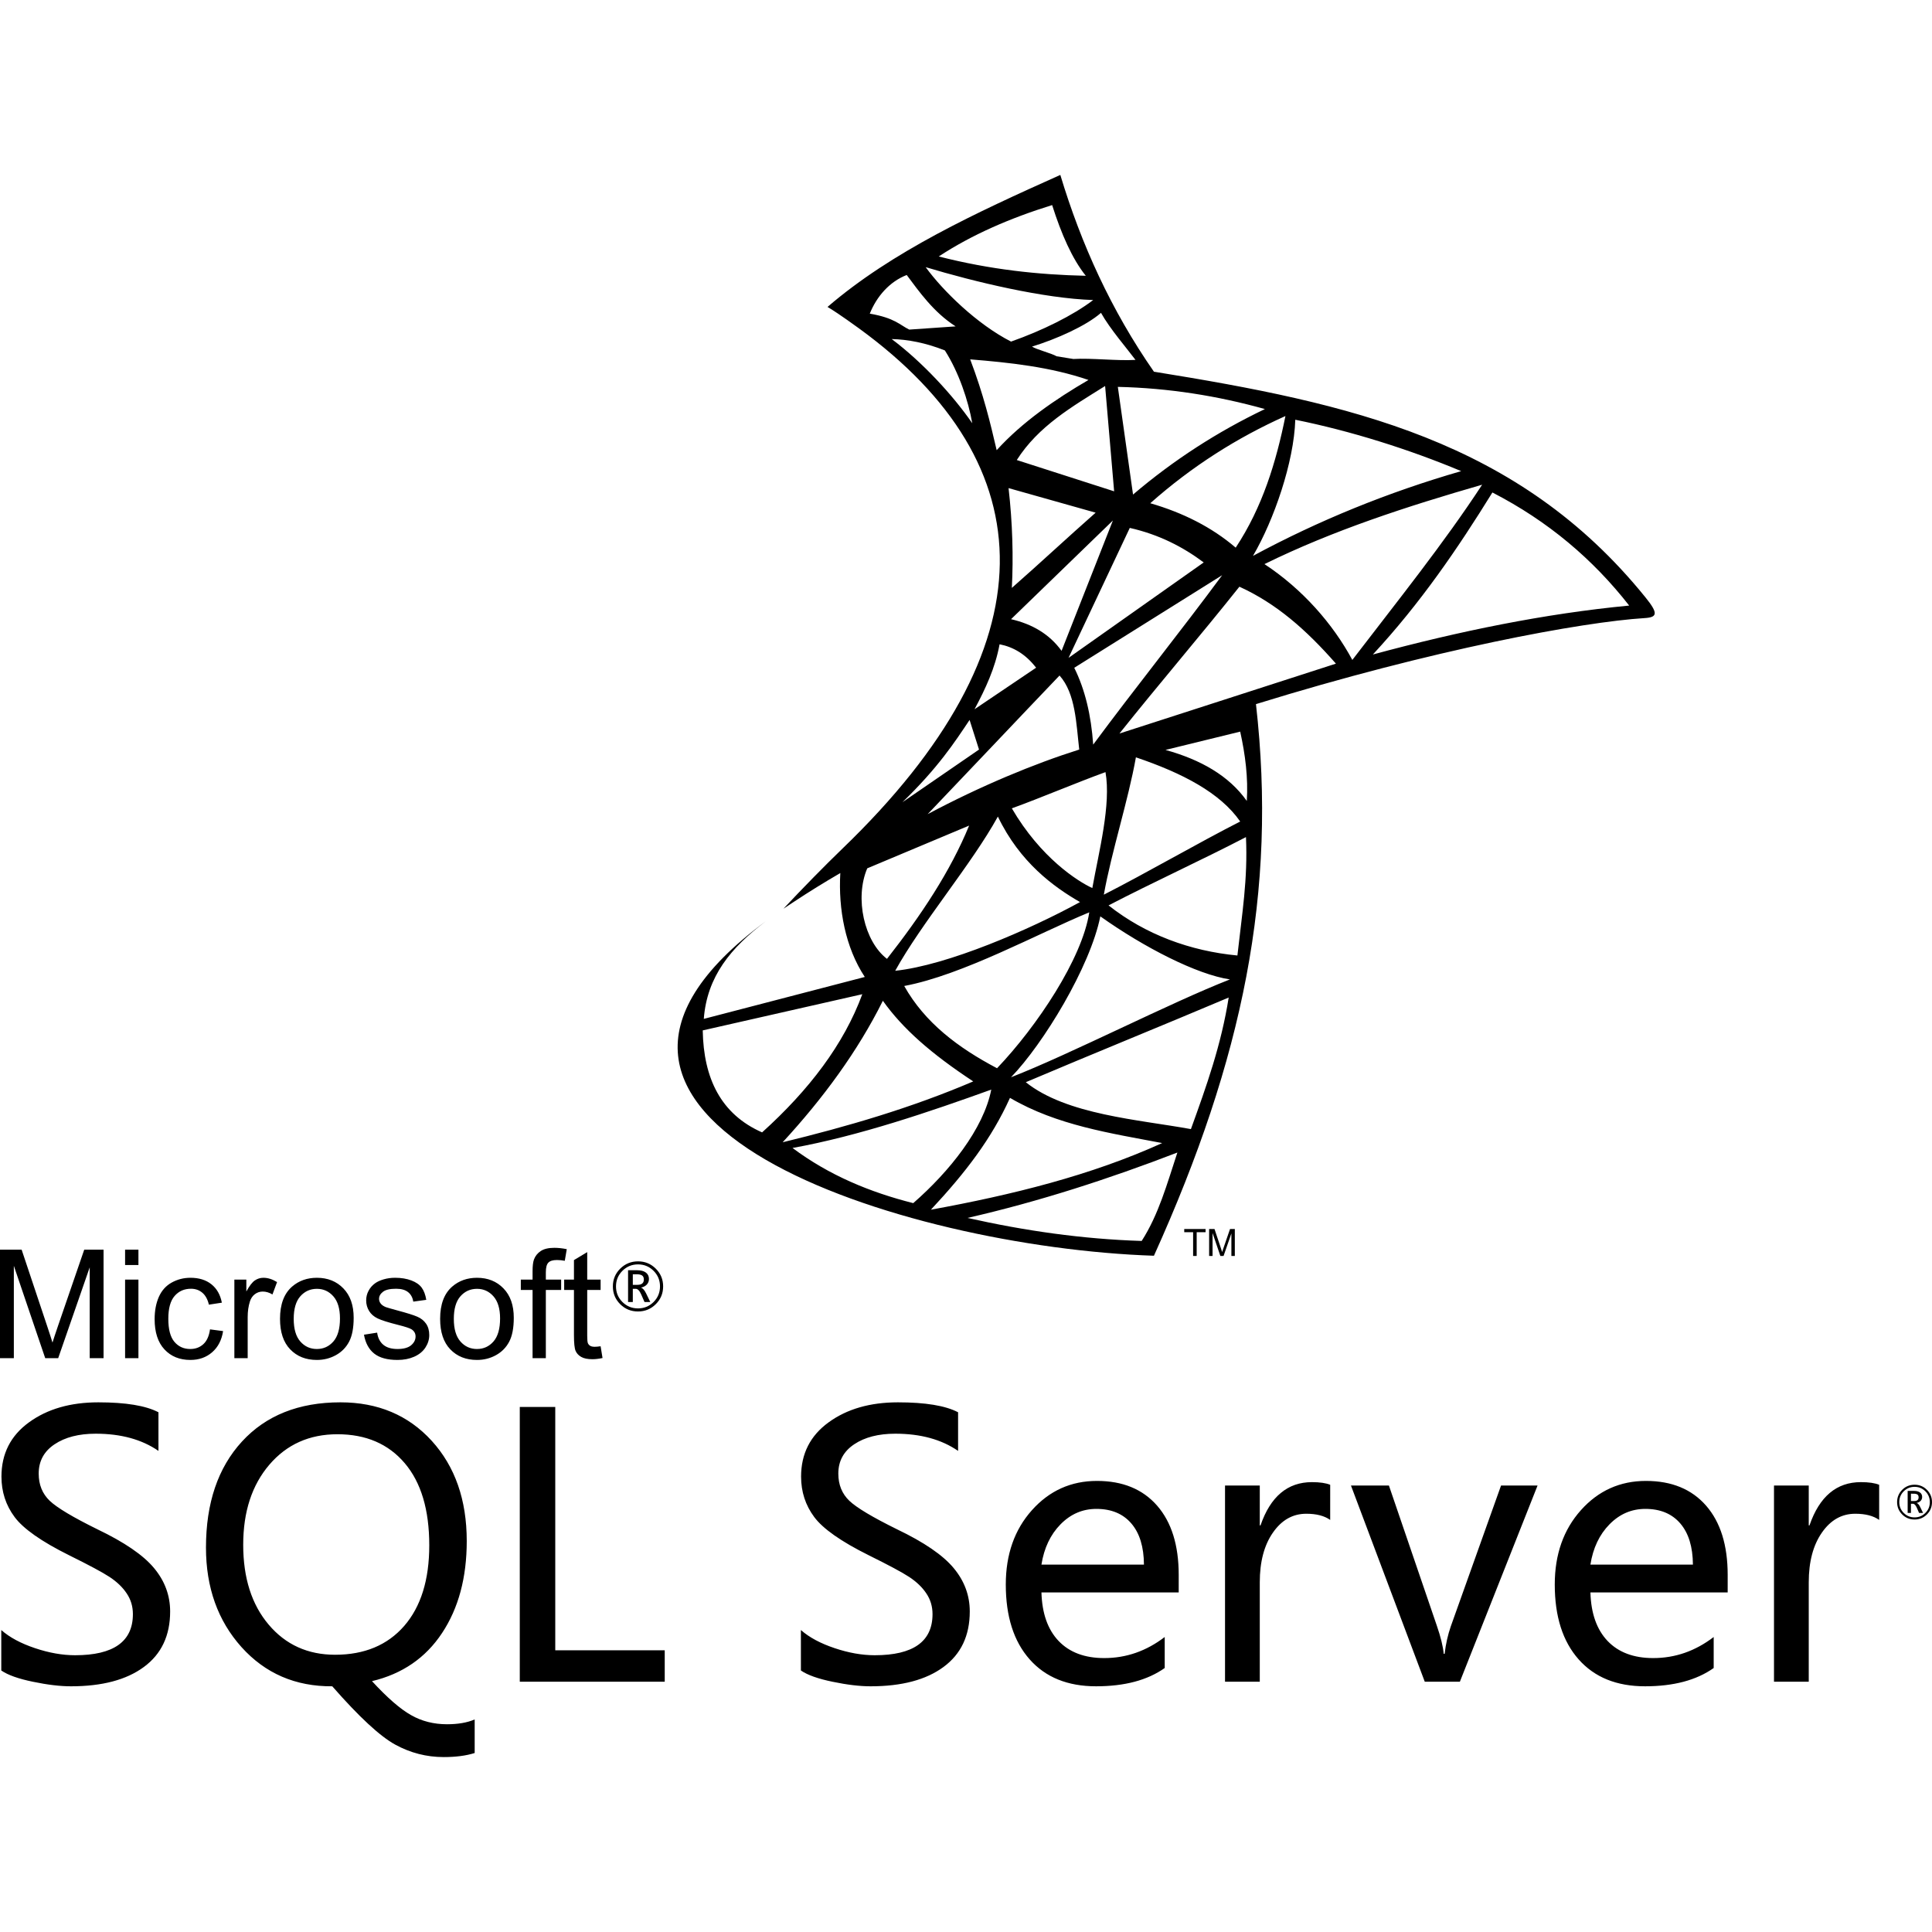 <?xml version="1.0" encoding="UTF-8"?>
<!-- Generator: Adobe Illustrator 26.0.1, SVG Export Plug-In . SVG Version: 6.00 Build 0)  -->
<svg xmlns="http://www.w3.org/2000/svg" xmlns:xlink="http://www.w3.org/1999/xlink" version="1.1" id="Capa_1" x="0px" y="0px" viewBox="0 0 512.025 512.025" style="enable-background:new 0 0 512.025 512.025;" xml:space="preserve" width="512" height="512">
<g>
	<path d="M210.311,239.06c4.07-2.7,8.21-5.25,12.39-7.68c-0.55,9.54,1.33,19.729,6.49,27.54c-14.22,3.689-28.45,7.41-42.67,11.109   c0.86-11.26,7.17-18.87,16.43-25.87c-71.11,52.48,36.67,86.45,102.87,88.641c23.6-52.271,32.69-96.47,27.04-146.19   c47.05-14.569,86.62-21.779,102.99-22.8c3.41-0.21,3.7-1.229,0.18-5.56c-33.68-41.61-78.28-51.37-130.21-59.74   c-11.35-16.311-19.28-33.811-24.81-52.15c-22.4,10.04-44.58,20.271-61.7,34.99c0.02,0.01,0.03,0.021,0.05,0.021   c0,0,0.01,0,0.01,0.01c1.01,0.59,3.36,2.08,8.27,5.64c49.78,36.21,51.21,84.36-4.34,137.851c-4.79,4.619-10.66,10.619-15.67,15.96   L210.311,239.06z M387.251,124.859c-19.41,5.601-37.8,13.09-55.18,22.46c5.56-9.5,10.86-24.84,11.21-36.08   C357.801,114.17,373.321,119.019,387.251,124.859z M327.491,145.14c-6.35-5.43-13.97-9.26-22.64-11.77   c11.05-9.801,23.03-17.381,35.82-23.11C338.201,122.479,334.601,134.37,327.491,145.14z M289.491,235.359   c-3.86-1.779-13.67-8-21.33-21.13c7.48-2.7,17.35-6.899,24.82-9.6C294.501,213.21,291.231,225.699,289.491,235.359z    M301.041,200.71c12.26,4.149,22.35,9.37,27.64,17.01c-11.24,5.729-24.89,13.66-36.14,19.39   C294.581,225.699,299.011,212.12,301.041,200.71z M295.271,130.21c-8.6-2.771-17.2-5.53-25.8-8.29   c5.74-9.021,14.7-14.17,23.41-19.62C293.681,111.609,294.471,120.899,295.271,130.21z M290.371,135.87   c-7.54,6.649-14.65,13.3-22.21,19.939c0.43-8.09,0.19-17.17-0.87-26.45C274.991,131.529,282.681,133.699,290.371,135.87z    M294.941,137.949c-4.53,11.511-9.07,23.03-13.6,34.54c-3.24-4.47-7.82-7.109-13.39-8.39   C276.951,155.38,285.951,146.659,294.941,137.949z M299.421,139.909c7.79,1.771,14.1,5.04,19.59,9.15   c-11.95,8.43-23.88,16.86-35.82,25.29C288.591,162.87,294.001,151.38,299.421,139.909z M280.801,179.029   c4.28,4.78,4.42,12.811,5.22,19.62c-12,3.79-26.2,9.681-40.17,17.12C256.521,204.609,270.121,190.189,280.801,179.029z    M288.681,241.79c-1.88,12.279-13.85,30.22-24.44,41.319c-10.26-5.399-19.13-12.05-24.6-21.8   C255.131,258.409,275.221,247.319,288.681,241.79z M237.251,257.279c6.97-12.649,20.25-28.23,27.21-40.87   c5.81,12.131,14.81,18.66,21.77,22.66C272.991,246.33,251.081,255.84,237.251,257.279z M289.721,197.34   c-0.54-7.78-2.16-14.61-5.02-20.36c13.07-8.189,26.14-16.359,39.2-24.54C313.171,166.979,300.461,182.819,289.721,197.34z    M335.231,108.409c-12.51,5.98-24.18,13.49-34.95,22.66c-1.35-9.51-2.68-19.029-4.03-28.54   C309.691,102.84,322.651,104.89,335.231,108.409z M300.931,95.38c-4.83,0.3-11.62-0.53-16.47-0.24c-1.47-0.23-2.95-0.48-4.44-0.72   c-1.37-0.811-5.39-1.8-6.51-2.57c6.52-1.99,14.36-5.51,18.28-8.94C294.121,87.109,298.891,92.63,300.931,95.38z M278.841,54.35   c2.45,7.7,5.31,14.24,8.92,18.74c-12.47-0.271-25.33-1.63-38.97-5.12C257.581,62.189,267.731,57.8,278.841,54.35z M289.721,79.519   c-5.35,4.08-13.52,8.101-21.77,11.01c-8.98-4.58-18.02-13.399-22.63-19.729C258.371,74.739,276.661,79.09,289.721,79.519z    M240.301,72.88c3.26,4.35,7.07,9.84,12.96,13.62c-4.1,0.279-8.19,0.56-12.28,0.85c0,0-0.02,0-0.03-0.01   c-2.5-1.23-3.79-3.061-10.44-4.22C232.381,78.479,235.811,74.62,240.301,72.88z M236.321,89.859c4.21,0.101,8.94,0.971,14.09,3.011   c3.66,5.729,6.21,13.26,7.26,19.3C252.501,104.67,244.371,95.899,236.321,89.859z M264.141,119.31   c-1.71-7.32-3.45-14.65-7.02-24.07c10.38,0.841,21.26,2,31.35,5.46C279.721,105.79,270.871,111.88,264.141,119.31z M264.911,170.75   c3.63,0.71,6.91,2.609,9.68,6.21c-5.45,3.68-10.88,7.35-16.32,11.01C261.161,182.569,263.761,177.029,264.911,170.75z    M256.961,190.8c0.84,2.62,1.66,5.229,2.5,7.85c-6.77,4.65-13.53,9.3-20.3,13.96C248.601,203.479,253.031,196.689,256.961,190.8z    M229.841,230.13c9.01-3.771,18-7.55,27-11.33c-4.96,12.109-12.73,23.8-21.77,35.32C229.061,249.529,226.451,238.08,229.841,230.13   z M201.971,300.109c-10.95-4.83-15.51-14.35-15.73-27.029c14.1-3.2,28.2-6.391,42.29-9.591   C223.641,276.77,214.431,288.87,201.971,300.109z M233.981,265.229c5.3,7.45,12.85,14.061,23.95,21.37   c-16.5,7.06-33.42,11.97-50.51,16.13C218.181,291.04,227.291,278.649,233.981,265.229z M210.041,304.239   c17.54-3.159,36.6-9.68,52.67-15.47c-2.04,10.42-11.08,21.71-20.68,30.09C230.591,315.97,219.751,311.5,210.041,304.239z    M267.671,290.96c12.41,7.29,26.74,9.38,40.33,11.979c-18.91,8.59-39.75,13.73-61.29,17.66   C255.961,310.68,262.781,301.77,267.671,290.96z M302.571,328.88c-15.7-0.49-31.03-2.7-46.16-6.101   c19.01-4.35,37.48-10.35,55.62-17.33C309.241,313.92,307.071,321.859,302.571,328.88z M315.621,299.239   c-13.8-2.52-33-3.8-43.76-12.43c17.12-7.27,36.65-15.189,53.77-22.439C323.671,276.859,319.751,287.83,315.621,299.239z    M267.941,285.5c8.51-8.78,20.97-29.2,23.67-42.641c11.66,8.28,25.59,15.4,34.35,16.71   C310.151,265.739,283.771,279.33,267.941,285.5z M327.941,253.229c-12.45-1.18-24.36-5.53-34.15-13.28   c11.61-6.04,24.81-12.06,36.42-18.1C330.721,233.109,329.161,242.189,327.941,253.229z M330.431,212.269   c-4.72-6.67-12.19-10.93-21.55-13.52c6.6-1.62,13.2-3.24,19.8-4.851C330.031,200.019,330.821,206.14,330.431,212.269z    M296.681,194.399c10.24-12.859,21.56-26.05,31.79-38.91c9.74,4.44,17.59,11.29,25.58,20.391   C334.931,182.05,315.811,188.229,296.681,194.399z M335.111,149.5c18.18-8.94,37.78-15.301,57.69-21.04   c-10.22,15.62-22.44,30.819-34.4,46.439C353.251,165.34,345.201,156.14,335.111,149.5z M363.841,173.46   c12.63-13.62,22.53-28.15,31.68-42.94c14.77,7.601,26.69,17.73,36.25,29.97C409.441,162.62,386.751,167.26,363.841,173.46z"/>
	<path id="path31" style="fill-rule:evenodd;clip-rule:evenodd;" d="M0,359.948v-28.759h5.732l6.803,20.363   c0.63,1.895,1.092,3.314,1.373,4.259c0.328-1.045,0.837-2.585,1.533-4.613l6.883-20.008h5.122v28.759h-3.67v-24.072l-8.356,24.072   h-3.435l-8.316-24.481v24.481H0z M33.152,335.254v-4.065h3.535v4.065H33.152z M33.152,359.949v-20.831h3.535v20.831L33.152,359.949   z M55.657,352.315l3.469,0.456c-0.375,2.39-1.346,4.265-2.913,5.618c-1.56,1.353-3.482,2.029-5.758,2.029   c-2.846,0-5.143-0.931-6.87-2.793c-1.734-1.861-2.605-4.533-2.605-8.015c0-2.25,0.375-4.219,1.118-5.906   c0.75-1.687,1.882-2.953,3.408-3.797c1.52-0.844,3.181-1.266,4.968-1.266c2.263,0,4.118,0.576,5.551,1.721   c1.44,1.145,2.364,2.765,2.772,4.875l-3.435,0.529c-0.328-1.4-0.904-2.451-1.735-3.161c-0.83-0.703-1.835-1.058-3.013-1.058   c-1.781,0-3.228,0.636-4.339,1.915c-1.111,1.272-1.667,3.288-1.667,6.047c0,2.799,0.536,4.835,1.613,6.107   c1.072,1.266,2.471,1.902,4.198,1.902c1.386,0,2.538-0.429,3.469-1.279C54.82,355.389,55.409,354.083,55.657,352.315   L55.657,352.315z M62.112,359.949v-20.831h3.174v3.154c0.81-1.473,1.56-2.451,2.25-2.92c0.683-0.469,1.439-0.71,2.263-0.71   c1.192,0,2.397,0.382,3.63,1.139l-1.219,3.281c-0.857-0.516-1.721-0.77-2.585-0.77c-0.777,0-1.466,0.234-2.082,0.696   c-0.616,0.469-1.051,1.111-1.313,1.935c-0.395,1.252-0.589,2.625-0.589,4.118v10.908H62.112z M74.212,349.53   c0-3.857,1.071-6.716,3.221-8.571c1.788-1.54,3.97-2.317,6.549-2.317c2.866,0,5.209,0.937,7.024,2.819   c1.821,1.875,2.725,4.466,2.725,7.774c0,2.685-0.402,4.794-1.205,6.328c-0.804,1.54-1.975,2.732-3.509,3.582   c-1.54,0.85-3.214,1.272-5.035,1.272c-2.913,0-5.27-0.931-7.071-2.806C75.109,355.743,74.212,353.052,74.212,349.53z    M77.841,349.53c0,2.672,0.583,4.667,1.748,5.993c1.165,1.332,2.631,1.995,4.393,1.995c1.754,0,3.214-0.67,4.379-2.002   c1.158-1.332,1.741-3.368,1.741-6.1c0-2.578-0.583-4.533-1.754-5.859c-1.172-1.326-2.625-1.989-4.366-1.989   c-1.761,0-3.228,0.663-4.393,1.982C78.423,344.869,77.841,346.865,77.841,349.53z M96.462,353.728l3.489-0.549   c0.194,1.4,0.743,2.471,1.641,3.221c0.89,0.743,2.143,1.118,3.756,1.118c1.62,0,2.826-0.335,3.609-0.991   c0.783-0.663,1.178-1.44,1.178-2.324c0-0.803-0.348-1.426-1.045-1.888c-0.482-0.315-1.688-0.71-3.609-1.192   c-2.585-0.656-4.386-1.219-5.384-1.701c-0.998-0.475-1.761-1.138-2.277-1.982c-0.516-0.844-0.777-1.775-0.777-2.793   c0-0.931,0.215-1.788,0.643-2.578c0.422-0.797,1.005-1.453,1.734-1.975c0.549-0.402,1.299-0.75,2.243-1.031   c0.951-0.281,1.968-0.422,3.053-0.422c1.634,0,3.067,0.241,4.305,0.71c1.239,0.469,2.15,1.105,2.739,1.908   c0.589,0.81,0.991,1.882,1.212,3.228l-3.448,0.475c-0.161-1.071-0.616-1.908-1.366-2.511c-0.75-0.603-1.815-0.904-3.187-0.904   c-1.62,0-2.779,0.268-3.469,0.804c-0.696,0.536-1.045,1.165-1.045,1.882c0,0.462,0.148,0.87,0.435,1.239   c0.288,0.382,0.737,0.69,1.353,0.944c0.355,0.127,1.393,0.428,3.12,0.897c2.498,0.67,4.239,1.212,5.223,1.641   c0.991,0.422,1.768,1.044,2.33,1.855c0.562,0.81,0.844,1.815,0.844,3.02c0,1.179-0.348,2.283-1.031,3.328   c-0.69,1.038-1.681,1.841-2.973,2.41c-1.292,0.569-2.759,0.851-4.393,0.851c-2.712,0-4.774-0.563-6.194-1.688   C97.754,357.605,96.851,355.938,96.462,353.728L96.462,353.728z M116.644,349.53c0-3.857,1.071-6.716,3.221-8.571   c1.788-1.54,3.971-2.317,6.549-2.317c2.866,0,5.209,0.937,7.024,2.819c1.821,1.875,2.725,4.466,2.725,7.774   c0,2.685-0.402,4.794-1.205,6.328c-0.804,1.54-1.975,2.732-3.509,3.582c-1.54,0.85-3.214,1.272-5.035,1.272   c-2.913,0-5.27-0.931-7.071-2.806C117.541,355.743,116.644,353.052,116.644,349.53L116.644,349.53z M120.273,349.53   c0,2.672,0.583,4.667,1.748,5.993c1.165,1.332,2.631,1.995,4.393,1.995c1.754,0,3.214-0.67,4.379-2.002   c1.158-1.332,1.741-3.368,1.741-6.1c0-2.578-0.583-4.533-1.755-5.859c-1.172-1.326-2.625-1.989-4.366-1.989   c-1.761,0-3.228,0.663-4.393,1.982C120.855,344.869,120.273,346.865,120.273,349.53z M141.144,359.949v-18.086h-3.114v-2.745h3.114   v-2.216c0-1.4,0.127-2.444,0.375-3.12c0.342-0.917,0.937-1.661,1.794-2.23c0.857-0.569,2.056-0.851,3.603-0.851   c0.991,0,2.089,0.114,3.294,0.355l-0.529,3.08c-0.73-0.134-1.426-0.201-2.082-0.201c-1.072,0-1.828,0.228-2.27,0.69   c-0.449,0.455-0.67,1.312-0.67,2.571v1.922h4.058v2.745h-4.058v18.086H141.144z M159.176,356.788l0.509,3.12   c-0.991,0.207-1.882,0.315-2.665,0.315c-1.286,0-2.277-0.201-2.986-0.609c-0.703-0.402-1.199-0.937-1.487-1.6   c-0.288-0.656-0.435-2.049-0.435-4.165v-11.986h-2.591v-2.745h2.591v-5.163l3.515-2.116v7.279h3.549v2.745h-3.549v12.18   c0,1.011,0.06,1.654,0.181,1.942c0.127,0.288,0.328,0.516,0.609,0.689c0.281,0.168,0.683,0.255,1.205,0.255   C158.018,356.929,158.534,356.882,159.176,356.788L159.176,356.788z"/>
	<path id="path33" style="fill-rule:evenodd;clip-rule:evenodd;" d="M162.424,340.929c0-1.844,0.647-3.41,1.944-4.702   c1.297-1.291,2.875-1.939,4.73-1.939c1.838,0,3.407,0.647,4.704,1.939c1.294,1.292,1.945,2.858,1.945,4.702   c0,1.846-0.65,3.413-1.945,4.704c-1.297,1.292-2.869,1.939-4.713,1.939c-1.86,0-3.438-0.647-4.729-1.939   C163.068,344.342,162.424,342.775,162.424,340.929z M163.253,340.929c0,1.625,0.569,3.004,1.706,4.135   c1.14,1.129,2.516,1.693,4.13,1.693c1.619,0,2.995-0.566,4.13-1.698c1.132-1.132,1.698-2.508,1.698-4.13   c0-1.62-0.569-2.995-1.703-4.133c-1.135-1.135-2.511-1.704-4.124-1.704c-1.614,0-2.989,0.569-4.13,1.701   C163.822,337.925,163.253,339.304,163.253,340.929L163.253,340.929z M172.339,345.067h-1.527l-0.886-2.028   c-0.218-0.491-0.448-0.86-0.689-1.107c-0.241-0.247-0.496-0.37-0.765-0.37h-0.762v3.505h-1.258v-8.422h2.432   c0.972,0,1.734,0.202,2.281,0.608c0.546,0.404,0.82,0.973,0.82,1.698c0,0.58-0.185,1.073-0.557,1.479   c-0.372,0.404-0.894,0.675-1.569,0.813c0.235,0.065,0.471,0.227,0.706,0.488c0.235,0.261,0.462,0.619,0.681,1.079L172.339,345.067z    M167.711,337.712v2.799h1.238c0.557,0,0.978-0.118,1.261-0.353c0.28-0.236,0.423-0.588,0.423-1.059   c0-0.499-0.154-0.854-0.457-1.067c-0.302-0.213-0.784-0.32-1.44-0.32H167.711z"/>
	<path id="path35" style="fill-rule:evenodd;clip-rule:evenodd;" d="M502.777,398.096c0-1.28,0.449-2.367,1.35-3.264   c0.9-0.896,1.996-1.346,3.283-1.346c1.276,0,2.365,0.449,3.265,1.346c0.899,0.897,1.35,1.984,1.35,3.264   c0,1.282-0.451,2.369-1.35,3.266c-0.9,0.897-1.992,1.346-3.271,1.346c-1.291,0-2.386-0.449-3.283-1.346   C503.224,400.465,502.777,399.378,502.777,398.096L502.777,398.096z M503.352,398.096c0,1.128,0.395,2.085,1.185,2.871   c0.792,0.784,1.747,1.175,2.867,1.175c1.124,0,2.079-0.393,2.867-1.178c0.786-0.786,1.178-1.741,1.178-2.867   c0-1.124-0.395-2.079-1.182-2.869c-0.788-0.788-1.743-1.183-2.863-1.183c-1.12,0-2.075,0.395-2.867,1.181   C503.747,396.011,503.352,396.968,503.352,398.096L503.352,398.096z M509.66,400.969h-1.06l-0.615-1.408   c-0.152-0.341-0.311-0.597-0.478-0.768c-0.167-0.171-0.344-0.257-0.531-0.257h-0.529v2.433h-0.873v-5.846h1.688   c0.675,0,1.204,0.14,1.583,0.422c0.379,0.28,0.57,0.675,0.57,1.179c0,0.403-0.128,0.745-0.387,1.027   c-0.259,0.28-0.621,0.469-1.089,0.564c0.163,0.045,0.327,0.158,0.49,0.339c0.163,0.181,0.321,0.43,0.473,0.749L509.66,400.969z    M506.447,395.863v1.943h0.86c0.387,0,0.679-0.082,0.875-0.245c0.195-0.163,0.294-0.408,0.294-0.735   c0-0.346-0.107-0.593-0.317-0.741c-0.21-0.148-0.544-0.222-1-0.222H506.447z"/>
	<path id="path37" style="fill-rule:evenodd;clip-rule:evenodd;" d="M316.203,332.851v-6.294h-2.351v-0.843h5.656v0.843h-2.361   v6.294H316.203z M320.447,332.851v-7.137h1.422l1.688,5.053c0.156,0.47,0.271,0.823,0.341,1.057   c0.081-0.259,0.208-0.641,0.38-1.144l1.708-4.965h1.271v7.137h-0.91v-5.973l-2.074,5.973h-0.853l-2.064-6.075v6.075H320.447z"/>
	<path id="path39" style="fill-rule:evenodd;clip-rule:evenodd;" d="M0.336,432.001c2.23,1.957,5.199,3.546,8.938,4.797   c3.722,1.252,7.269,1.878,10.622,1.878c10.205,0,15.324-3.627,15.324-10.895c0-2.038-0.545-3.867-1.652-5.504   c-1.091-1.637-2.599-3.065-4.509-4.332c-1.91-1.252-5.504-3.177-10.767-5.777c-7.301-3.627-12.115-7.012-14.425-10.125   c-2.327-3.129-3.482-6.691-3.482-10.703c0-6.049,2.423-10.847,7.285-14.377c4.862-3.546,10.992-5.311,18.389-5.311   c7.237,0,12.548,0.866,15.934,2.631v10.237c-4.397-3.033-9.933-4.557-16.64-4.557c-4.461,0-8.087,0.931-10.895,2.808   c-2.792,1.862-4.204,4.445-4.204,7.767c0,2.952,0.979,5.343,2.92,7.205c1.942,1.846,6.162,4.365,12.645,7.558   c7.14,3.418,12.147,6.835,14.987,10.253c2.856,3.418,4.284,7.253,4.284,11.521c0,6.386-2.311,11.296-6.964,14.714   c-4.637,3.418-11.072,5.118-19.319,5.118c-2.872,0-6.242-0.401-10.077-1.203c-3.835-0.786-6.643-1.781-8.392-2.984V432.001z    M125.8,464.59c-2.279,0.722-5.023,1.075-8.216,1.075c-4.509,0-8.793-1.091-12.821-3.289c-4.027-2.198-9.595-7.349-16.704-15.469   c-9.756,0.065-17.763-3.402-24.053-10.382c-6.274-6.996-9.419-15.789-9.419-26.38c0-11.81,3.177-21.181,9.548-28.113   c6.354-6.916,15.051-10.382,26.091-10.382c9.933,0,17.987,3.402,24.181,10.189c6.194,6.803,9.291,15.661,9.291,26.572   c0,9.676-2.182,17.811-6.547,24.39c-4.348,6.579-10.542,10.831-18.565,12.741c4.044,4.397,7.493,7.397,10.35,9.002   c2.84,1.621,6.033,2.423,9.532,2.423c2.888,0,5.327-0.417,7.333-1.268V464.59z M64.456,409.392c0,8.809,2.247,15.869,6.756,21.181   c4.493,5.312,10.366,7.975,17.602,7.975c7.767,0,13.88-2.551,18.309-7.638c4.429-5.103,6.643-12.227,6.643-21.374   c0-9.403-2.166-16.656-6.499-21.758c-4.348-5.119-10.286-7.67-17.843-7.67c-7.429,0-13.447,2.696-18.052,8.087   C66.767,393.586,64.456,400.647,64.456,409.392L64.456,409.392z M176.169,445.688h-38.414v-72.817h9.403v64.489h29.011V445.688z    M212.257,432.001c2.23,1.957,5.199,3.546,8.938,4.797c3.723,1.252,7.269,1.878,10.622,1.878c10.205,0,15.324-3.627,15.324-10.895   c0-2.038-0.545-3.867-1.652-5.504c-1.091-1.637-2.6-3.065-4.509-4.332c-1.91-1.252-5.504-3.177-10.767-5.777   c-7.301-3.627-12.115-7.012-14.425-10.125c-2.327-3.129-3.482-6.691-3.482-10.703c0-6.049,2.423-10.847,7.285-14.377   c4.862-3.546,10.992-5.311,18.389-5.311c7.237,0,12.548,0.866,15.934,2.631v10.237c-4.397-3.033-9.932-4.557-16.64-4.557   c-4.461,0-8.088,0.931-10.896,2.808c-2.792,1.862-4.204,4.445-4.204,7.767c0,2.952,0.979,5.343,2.92,7.205   c1.942,1.846,6.162,4.365,12.645,7.558c7.14,3.418,12.147,6.835,14.987,10.253c2.856,3.418,4.284,7.253,4.284,11.521   c0,6.386-2.311,11.296-6.964,14.714c-4.637,3.418-11.072,5.118-19.319,5.118c-2.872,0-6.242-0.401-10.077-1.203   c-3.835-0.786-6.643-1.781-8.392-2.984L212.257,432.001z M312.384,422.036h-36.376c0.16,5.552,1.669,9.836,4.557,12.869   c2.888,3.017,6.916,4.525,12.082,4.525c5.825,0,11.168-1.861,16.03-5.584v8.216c-4.573,3.241-10.638,4.846-18.196,4.846   c-7.525,0-13.382-2.375-17.602-7.14c-4.22-4.766-6.322-11.377-6.322-19.833c0-7.975,2.311-14.538,6.932-19.705   c4.621-5.167,10.366-7.75,17.233-7.75c6.804,0,12.115,2.182,15.934,6.547c3.819,4.38,5.728,10.494,5.728,18.357V422.036z    M303.173,414.655c-0.032-4.701-1.139-8.328-3.337-10.895c-2.198-2.567-5.279-3.867-9.259-3.867c-3.675,0-6.836,1.364-9.515,4.092   c-2.68,2.728-4.365,6.29-5.055,10.671L303.173,414.655z M352.531,402.813c-1.54-1.091-3.658-1.637-6.338-1.637   c-3.578,0-6.531,1.669-8.841,5.006c-2.326,3.338-3.482,7.734-3.482,13.174v26.332h-9.21v-51.989h9.21v10.575h0.193   c2.632-7.654,7.173-11.473,13.623-11.473c2.102,0,3.723,0.241,4.846,0.706L352.531,402.813z M407.489,393.699l-20.587,51.99h-9.307   l-19.56-51.99h10.061l12.692,37.131c1.027,2.985,1.653,5.472,1.829,7.478h0.241c0.305-2.632,0.866-5.055,1.636-7.285l13.318-37.323   H407.489z M457.874,422.036h-36.376c0.16,5.552,1.669,9.836,4.557,12.869c2.888,3.017,6.916,4.525,12.082,4.525   c5.825,0,11.168-1.861,16.03-5.584v8.216c-4.573,3.241-10.638,4.846-18.196,4.846c-7.525,0-13.382-2.375-17.602-7.14   c-4.22-4.766-6.322-11.377-6.322-19.833c0-7.975,2.311-14.538,6.932-19.705c4.621-5.167,10.366-7.75,17.233-7.75   c6.804,0,12.115,2.182,15.934,6.547c3.819,4.38,5.728,10.494,5.728,18.357V422.036z M448.663,414.655   c-0.032-4.701-1.139-8.328-3.337-10.895c-2.198-2.567-5.279-3.867-9.259-3.867c-3.675,0-6.836,1.364-9.515,4.092   c-2.68,2.728-4.365,6.29-5.055,10.671L448.663,414.655z M498.021,402.813c-1.54-1.091-3.658-1.637-6.338-1.637   c-3.578,0-6.531,1.669-8.841,5.006c-2.326,3.338-3.482,7.734-3.482,13.174v26.332h-9.21v-51.99h9.21v10.574h0.193   c2.632-7.654,7.173-11.473,13.623-11.473c2.102,0,3.723,0.241,4.846,0.706L498.021,402.813z"/>
</g>















</svg>
